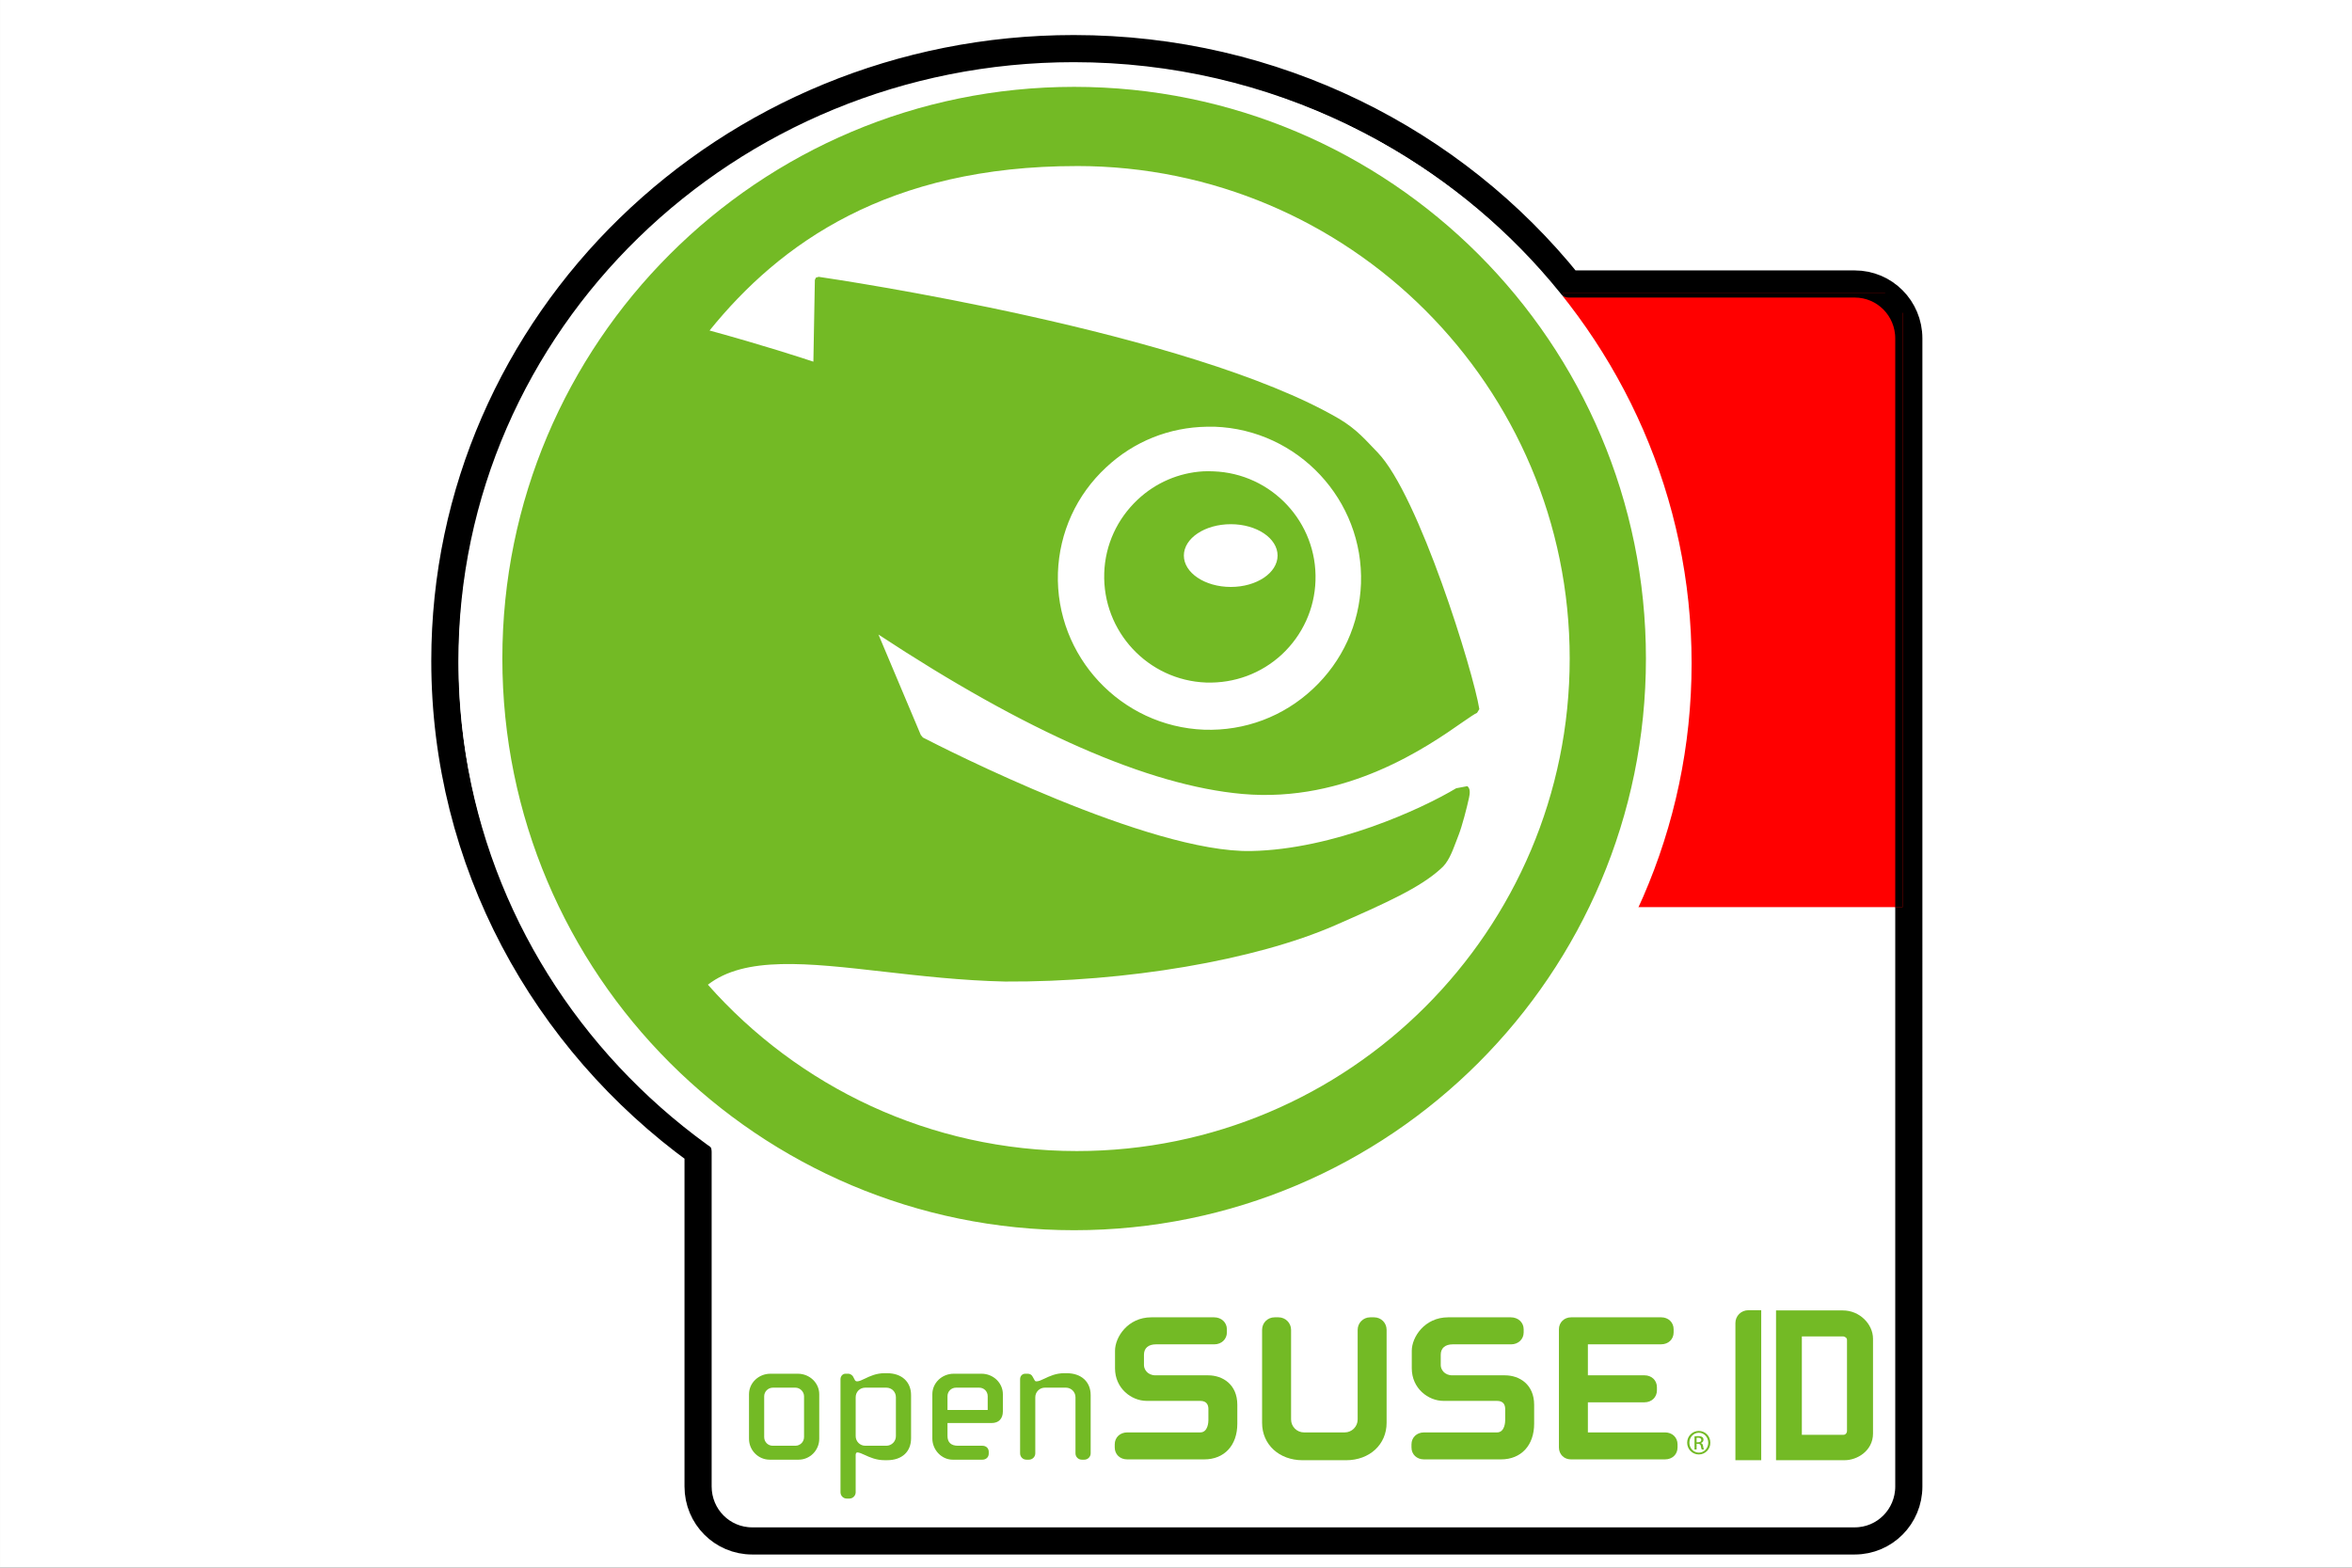 <?xml version="1.0" encoding="UTF-8" standalone="no"?>
<!-- Created with Inkscape (http://www.inkscape.org/) -->

<svg
   xmlns:dc="http://purl.org/dc/elements/1.1/"
   xmlns:cc="http://creativecommons.org/ns#"
   xmlns:rdf="http://www.w3.org/1999/02/22-rdf-syntax-ns#"
   xmlns:svg="http://www.w3.org/2000/svg"
   xmlns="http://www.w3.org/2000/svg"
   xmlns:sodipodi="http://sodipodi.sourceforge.net/DTD/sodipodi-0.dtd"
   xmlns:inkscape="http://www.inkscape.org/namespaces/inkscape"
   width="300"
   height="200"
   viewBox="0 0 79.375 52.917"
   version="1.1"
   id="svg8"
   inkscape:version="0.92.2 5c3e80d, 2017-08-06"
   sodipodi:docname="openSUSE-ID.svg">
  <rect x="0" y="0" width="79.375" height="52.917" fill="#333333" stroke="none"/>
  <defs
     id="defs2">
    <clipPath
       clipPathUnits="userSpaceOnUse"
       id="clipPath1492">
      <rect
         style="fill:#ff0000;fill-opacity:0.962;stroke:none;stroke-width:1.371;stroke-linecap:butt;stroke-linejoin:round;stroke-miterlimit:4;stroke-dasharray:none;stroke-opacity:1"
         id="rect1494"
         width="31"
         height="56"
         x="110"
         y="932.362" />
    </clipPath>
  </defs>
  <sodipodi:namedview
     id="base"
     pagecolor="#ffffff"
     bordercolor="#666666"
     borderopacity="1.0"
     inkscape:pageopacity="0.0"
     inkscape:pageshadow="2"
     inkscape:zoom="1.4"
     inkscape:cx="-2.8571429"
     inkscape:cy="142.60153"
     inkscape:document-units="px"
     inkscape:current-layer="layer1"
     showgrid="false"
     units="px"
     inkscape:window-width="1600"
     inkscape:window-height="835"
     inkscape:window-x="0"
     inkscape:window-y="33"
     inkscape:window-maximized="1" />
  <g
     inkscape:label="Layer 1"
     inkscape:groupmode="layer"
     id="layer1"
     transform="translate(0,-244.083)">
    <rect
       style="fill:#ffffff;fill-opacity:0.997;stroke:none;stroke-width:0.07;stroke-linecap:butt;stroke-linejoin:round;stroke-miterlimit:4;stroke-dasharray:none;stroke-opacity:1"
       id="rect4504"
       width="79.375"
       height="52.917"
       x="-2.8421709e-14"
       y="244.083" />
    <g
       transform="matrix(0.37,0,0,0.37,12.04,-90.991)"
       style="display:inline"
       id="g1481">
      <path
         style="fill:#ffffff;fill-opacity:0.997;stroke:#000000;stroke-width:2.476;stroke-linecap:butt;stroke-linejoin:round;stroke-miterlimit:4;stroke-dasharray:none;stroke-opacity:1"
         d="m 65.394,910.04 c -31.677,0 -57.36,25.005 -57.36,55.852 0,18.339 9.078,34.614 23.097,44.797 v 30.526 c 0,2.752 2.201,4.968 4.936,4.968 H 136.628 c 2.734,0 4.936,-2.216 4.936,-4.968 V 936.481 c 0,-2.752 -2.201,-4.968 -4.936,-4.968 H 110.582 C 100.082,918.448 83.751,910.04 65.394,910.04 Z"
         id="path1486"
         inkscape:connector-curvature="0" />
      <path
         clip-path="url(#clipPath1492)"
         inkscape:connector-curvature="0"
         id="rect1438"
         d="m 65.394,910.04 c -31.677,0 -57.36,25.005 -57.36,55.852 0,18.339 9.078,34.614 23.097,44.797 v 30.526 c 0,2.752 2.201,4.968 4.936,4.968 H 136.628 c 2.734,0 4.936,-2.216 4.936,-4.968 V 936.481 c 0,-2.752 -2.201,-4.968 -4.936,-4.968 H 110.582 C 100.082,918.448 83.751,910.04 65.394,910.04 Z"
         style="fill:#ff0000;fill-opacity:0.997;stroke:#000000;stroke-width:2.476;stroke-linecap:butt;stroke-linejoin:round;stroke-miterlimit:4;stroke-dasharray:none;stroke-opacity:1" />
      <g
         transform="matrix(0.274,0,0,0.274,-20.379,930.912)"
         id="g6204">
        <path
           d="m 338.854,346.247 c -7.784,0 -12.065,6.58 -12.065,11.13 v 5.84 c 0,6.7 5.474,10.851 10.55,10.851 h 17.819 c 2.245,0 2.715,1.47 2.715,2.71 v 3.769 c 0,0.4 -0.081,4.02 -2.715,4.02 H 330.855 c -2.415,0 -4.16,1.68 -4.16,3.98 v 1.042 c 0,2.291 1.745,3.96 4.16,3.96 h 25.624 c 6.698,0 11.02,-4.66 11.02,-11.879 v -6.302 c 0,-6.779 -4.87,-9.809 -9.706,-9.809 h -17.533 c -2.639,0 -3.836,-1.98 -3.836,-3.38 v -3.48 c 0,-2.191 1.464,-3.46 4.025,-3.46 h 19.408 c 2.38,0 4.171,-1.71 4.171,-3.971 v -1.04 c 0,-2.269 -1.821,-3.981 -4.251,-3.981 z"
           id="path7"
           style="fill:#73ba25;fill-opacity:1"
           inkscape:connector-curvature="0" />
        <path
           d="m 411.716,346.247 c -2.301,0 -4.155,1.87 -4.155,4.171 v 29.838 c 0,2.391 -1.95,4.311 -4.311,4.311 h -13.545 c -2.369,0 -4.309,-1.92 -4.309,-4.311 V 350.418 c 0,-2.301 -1.87,-4.171 -4.169,-4.171 h -1.31 c -2.334,0 -4.171,1.842 -4.171,4.171 v 30.968 c 0,7.21 5.674,12.44 13.489,12.44 h 14.485 c 7.805,0 13.475,-5.228 13.475,-12.44 V 350.418 c 0,-2.329 -1.829,-4.171 -4.16,-4.171 z"
           id="path9"
           style="fill:#73ba25;fill-opacity:1"
           inkscape:connector-curvature="0" />
        <path
           d="m 437.649,346.247 c -7.78,0 -12.074,6.58 -12.074,11.13 v 5.84 c 0,6.7 5.484,10.851 10.563,10.851 h 17.814 c 2.248,0 2.72,1.47 2.72,2.71 v 3.769 c 0,0.4 -0.081,4.02 -2.72,4.02 h -24.314 c -2.405,0 -4.16,1.68 -4.16,3.98 v 1.042 c 0,2.291 1.756,3.96 4.16,3.96 h 25.633 c 6.7,0 11.041,-4.66 11.041,-11.879 v -6.302 c 0,-6.779 -4.885,-9.809 -9.72,-9.809 h -17.533 c -2.647,0 -3.839,-1.98 -3.839,-3.38 v -3.48 c 0,-2.191 1.464,-3.46 4.025,-3.46 h 19.419 c 2.375,0 4.158,-1.71 4.158,-3.971 v -1.04 c 0,-2.269 -1.819,-3.981 -4.26,-3.981 z"
           id="path11"
           style="fill:#73ba25;fill-opacity:1"
           inkscape:connector-curvature="0" />
        <path
           d="m 478.614,346.247 c -2.31,0 -4.055,1.712 -4.055,3.981 v 39.358 c 0,2.259 1.705,3.96 3.964,3.96 h 31.364 c 2.415,0 4.16,-1.67 4.16,-3.96 v -1.042 c 0,-2.299 -1.745,-3.979 -4.16,-3.979 0,0 -24.533,0 -25.687,0 0,-1.021 0,-9.011 0,-10.02 1.143,0 18.822,0 18.822,0 2.41,0 4.16,-1.691 4.16,-3.981 v -1.04 c 0,-2.301 -1.75,-3.971 -4.16,-3.971 0,0 -17.679,0 -18.822,0 0,-1.03 0,-9.29 0,-10.32 1.143,0 24.382,0 24.382,0 2.406,0 4.16,-1.659 4.16,-3.971 v -1.04 c 0,-2.301 -1.754,-3.981 -4.16,-3.981 h -29.968 z"
           id="path13"
           style="fill:#73ba25;fill-opacity:1"
           inkscape:connector-curvature="0" />
        <g
           id="g15"
           style="fill:#73ba25;fill-opacity:1"
           transform="matrix(1.754,0,0,1.754,-649.584,-344.237)">
          <path
             d="m 491.254,404.369 c -2.241,0 -4.065,1.744 -4.065,3.894 v 8.461 c 0,2.184 1.765,3.963 3.929,3.963 h 5.473 c 2.164,0 3.929,-1.779 3.929,-3.963 v -8.461 c 0,-2.149 -1.825,-3.894 -4.065,-3.894 z m -1.184,12.019 v -7.726 c 0,-0.906 0.744,-1.647 1.654,-1.647 h 4.264 c 0.89,0 1.648,0.758 1.648,1.647 v 7.726 c 0,0.912 -0.738,1.653 -1.648,1.653 h -4.296 c -0.912,0 -1.622,-0.725 -1.622,-1.653 z"
             id="path17"
             style="fill:#73ba25;fill-opacity:1"
             inkscape:connector-curvature="0" />
          <path
             d="m 512.91,404.271 c -1.578,0 -2.768,0.564 -3.723,1.026 -0.582,0.279 -1.086,0.52 -1.477,0.52 -0.177,0 -0.328,-0.08 -0.408,-0.211 l -0.364,-0.696 c -0.091,-0.183 -0.456,-0.541 -0.907,-0.541 h -0.541 c -0.52,0 -0.936,0.467 -0.936,1.037 v 21.461 c 0,0.673 0.531,1.203 1.203,1.203 h 0.468 c 0.667,0 1.209,-0.536 1.209,-1.203 v -7.121 c 0,-0.211 0.137,-0.439 0.276,-0.439 0.391,0 0.895,0.229 1.477,0.496 0.955,0.439 2.145,0.98 3.723,0.98 h 0.505 c 2.794,0 4.532,-1.597 4.532,-4.162 v -8.192 c 0,-2.526 -1.775,-4.157 -4.532,-4.157 h -0.505 z m -5.475,11.952 v -7.39 c 0,-1.021 0.798,-1.818 1.818,-1.818 h 3.997 c 1.021,0 1.818,0.798 1.818,1.818 v 7.39 c 0,1.003 -0.818,1.818 -1.818,1.818 h -3.997 c -1.001,0 -1.818,-0.815 -1.818,-1.818 z"
             id="path19"
             style="fill:#73ba25;fill-opacity:1"
             inkscape:connector-curvature="0" />
          <path
             d="m 526.044,404.369 c -2.241,0 -4.06,1.744 -4.06,3.894 v 8.398 c 0,2.178 1.768,4.025 3.854,4.025 h 5.647 c 0.698,0 1.203,-0.484 1.203,-1.141 v -0.37 c 0,-0.661 -0.505,-1.135 -1.203,-1.135 h -4.639 c -1.3,0 -1.986,-0.639 -1.986,-1.854 0,0 0,-2.115 0,-2.457 0.379,0 8.369,0 8.369,0 1.346,0 2.142,-0.821 2.142,-2.212 v -3.256 c 0,-2.149 -1.822,-3.894 -4.054,-3.894 h -5.273 z m -1.183,4.265 c 0,-0.907 0.713,-1.619 1.621,-1.619 h 4.396 c 0.906,0 1.613,0.712 1.613,1.619 0,0 0,2.28 0,2.622 -0.364,0 -7.258,0 -7.631,0 10e-4,-0.342 10e-4,-2.622 10e-4,-2.622 z"
             id="path21"
             style="fill:#73ba25;fill-opacity:1"
             inkscape:connector-curvature="0" />
          <path
             d="m 546.997,404.271 c -1.573,0 -2.76,0.564 -3.718,1.021 -0.596,0.28 -1.105,0.525 -1.521,0.525 -0.183,0 -0.257,-0.023 -0.399,-0.269 l -0.331,-0.604 c -0.19,-0.382 -0.513,-0.575 -0.949,-0.575 h -0.465 c -0.562,0 -0.972,0.438 -0.972,1.037 v 14.077 c 0,0.667 0.527,1.203 1.206,1.203 h 0.465 c 0.667,0 1.211,-0.542 1.211,-1.203 v -10.65 c 0,-0.998 0.815,-1.818 1.813,-1.818 h 3.999 c 1.001,0 1.816,0.82 1.816,1.818 v 10.65 c 0,0.667 0.53,1.203 1.203,1.203 h 0.47 c 0.667,0 1.209,-0.542 1.209,-1.203 v -11.055 c 0,-2.526 -1.776,-4.157 -4.535,-4.157 z"
             id="path23"
             style="fill:#73ba25;fill-opacity:1"
             inkscape:connector-curvature="0" />
        </g>
        <g
           id="g25"
           style="fill:#73ba25;fill-opacity:1"
           transform="matrix(1.754,0,0,1.754,-649.584,-344.237)">
          <path
             d="m 667.456,415.229 c 1.218,0 2.188,0.99 2.188,2.229 0,1.257 -0.971,2.237 -2.198,2.237 -1.218,0 -2.208,-0.98 -2.208,-2.237 0,-1.238 0.99,-2.229 2.208,-2.229 z m -0.01,0.346 c -0.98,0 -1.782,0.842 -1.782,1.882 0,1.06 0.802,1.891 1.792,1.891 0.99,0.011 1.782,-0.831 1.782,-1.881 0,-1.05 -0.792,-1.892 -1.782,-1.892 z m -0.416,3.179 h -0.396 v -2.485 c 0.208,-0.03 0.406,-0.06 0.703,-0.06 0.377,0 0.624,0.079 0.772,0.188 0.149,0.108 0.229,0.276 0.229,0.515 0,0.326 -0.218,0.524 -0.485,0.604 v 0.021 c 0.218,0.039 0.366,0.237 0.416,0.604 0.06,0.387 0.118,0.535 0.158,0.614 h -0.416 c -0.06,-0.079 -0.119,-0.307 -0.168,-0.634 -0.06,-0.316 -0.218,-0.436 -0.535,-0.436 h -0.277 v 1.069 z m 0,-1.377 h 0.287 c 0.327,0 0.604,-0.118 0.604,-0.426 0,-0.218 -0.158,-0.436 -0.604,-0.436 -0.129,0 -0.218,0.01 -0.287,0.021 z"
             id="path27"
             style="fill:#73ba25;fill-opacity:1"
             inkscape:connector-curvature="0" />
        </g>
      </g>
      <path
         inkscape:connector-curvature="0"
         id="path1467"
         d="M 65.526,911.379 C 34.476,911.379 9.3,935.885 9.3,966.116 c 0,30.231 25.176,54.738 56.226,54.738 31.05,0 56.226,-24.507 56.226,-54.738 0,-30.231 -25.175,-54.738 -56.226,-54.738 z"
         style="font-size:20.488px;font-family:TrebuchetMS-Bold;display:inline;fill:#ffffff;fill-opacity:1;fill-rule:evenodd;stroke:none;stroke-width:0.925" />
      <g
         style="fill:#73ba25"
         transform="matrix(0.87,0,0,0.87,-111.164,148.983)"
         id="layer1-4"
         inkscape:label="Layer 1">
        <path
           id="path2445-3"
           d="m 202.984,878.789 c -33.105,0 -59.947,26.839 -59.947,59.947 0,33.109 26.842,59.947 59.947,59.947 33.106,0 59.947,-26.839 59.947,-59.947 0,-33.109 -26.842,-59.947 -59.947,-59.947 z m 0.287,8.302 c 28.525,0 51.667,23.124 51.667,51.645 0,28.525 -23.146,51.645 -51.667,51.645 -15.402,0 -29.223,-6.75 -38.684,-17.443 3.89,-3.019 10.399,-2.283 18.415,-1.369 3.841,0.437 8.22,0.937 12.74,1.038 12.627,0.073 26.214,-2.231 34.599,-5.895 5.421,-2.378 8.892,-3.943 11.062,-5.917 0.782,-0.642 1.193,-1.714 1.612,-2.826 l 0.287,-0.751 c 0.351,-0.898 0.856,-2.832 1.082,-3.886 0.101,-0.461 0.15,-0.958 -0.177,-1.214 l -1.17,0.221 c -3.679,2.206 -12.872,6.409 -21.484,6.58 -10.671,0.223 -32.18,-10.743 -34.423,-11.901 l -0.221,-0.265 c -0.538,-1.284 -3.757,-8.925 -4.438,-10.532 15.482,10.195 28.317,15.838 38.154,16.715 10.937,0.972 19.469,-5 23.118,-7.551 0.712,-0.486 1.256,-0.867 1.479,-0.949 l 0.243,-0.397 c -0.605,-3.844 -6.343,-22.448 -10.665,-26.916 -1.198,-1.225 -2.15,-2.418 -4.085,-3.555 -15.641,-9.116 -52.777,-14.606 -54.516,-14.86 l -0.287,0.088 -0.11,0.243 c 0,0 -0.139,7.711 -0.155,8.567 -1.274,-0.422 -5.226,-1.715 -10.885,-3.268 7.385,-9.137 18.702,-17.245 38.508,-17.245 z m 13.645,27.335 c 0.264,-0.004 0.53,-0.009 0.795,0 8.761,0.315 15.645,7.694 15.346,16.45 -0.156,4.236 -1.942,8.149 -5.034,11.04 -3.102,2.906 -7.133,4.421 -11.393,4.284 -8.746,-0.327 -15.63,-7.706 -15.346,-16.45 0.15,-4.242 1.945,-8.18 5.056,-11.062 2.905,-2.725 6.623,-4.202 10.576,-4.261 z m -0.42,4.681 c -2.552,0.155 -4.96,1.191 -6.845,2.959 -2.148,2.017 -3.416,4.748 -3.511,7.706 -0.202,6.112 4.581,11.255 10.687,11.482 2.967,0.091 5.782,-0.948 7.949,-2.959 2.161,-2.026 3.419,-4.782 3.511,-7.728 0.205,-6.121 -4.6,-11.246 -10.709,-11.46 -0.37,-0.015 -0.717,-0.022 -1.082,0 z m 2.915,5.542 c 2.714,0 4.902,1.475 4.902,3.29 0,1.806 -2.188,3.29 -4.902,3.29 -2.723,0 -4.924,-1.487 -4.924,-3.29 0,-1.815 2.201,-3.29 4.924,-3.29 z"
           style="font-size:20.488px;font-family:TrebuchetMS-Bold;display:inline;fill:#73ba25;fill-opacity:1;fill-rule:evenodd;stroke:none"
           inkscape:connector-curvature="0" />
      </g>
      <g
         transform="matrix(0.465,0,0,0.465,71.754,535.909)"
         id="text6222"
         style="font-style:normal;font-weight:normal;font-size:40px;line-height:1.25;font-family:sans-serif;letter-spacing:0px;word-spacing:0px;fill:#73ba25;fill-opacity:1;stroke:#73ba25;stroke-width:1.504;stroke-miterlimit:4;stroke-dasharray:none;stroke-opacity:1"
         aria-label="ID">
        <path
           inkscape:connector-curvature="0"
           id="path1385"
           style="font-style:normal;font-variant:normal;font-weight:normal;font-stretch:normal;font-family:FifthLeg;-inkscape-font-specification:FifthLeg;fill:#73ba25;stroke:#73ba25;stroke-width:1.504;stroke-miterlimit:4;stroke-dasharray:none;stroke-opacity:1"
           d="m 118.665,1052.853 c -1.04,0 -1.8,0.8 -1.8,1.76 v 26.16 h 3.56 v -27.92 z" />
        <path
           inkscape:connector-curvature="0"
           id="path1387"
           style="font-style:normal;font-variant:normal;font-weight:normal;font-stretch:normal;font-family:FifthLeg;-inkscape-font-specification:FifthLeg;fill:#73ba25;stroke:#73ba25;stroke-width:1.504;stroke-miterlimit:4;stroke-dasharray:none;stroke-opacity:1"
           d="m 137.554,1080.773 c 2.08,0 4.8,-1.56 4.8,-4.48 v -18.6 c 0,-2.44 -2.28,-4.8 -5.16,-4.8 h -12.36 v 27.88 z m -0.24,-3.48 h -8.92 v -20.8 h 8.92 c 0.28,0 1.44,0.32 1.44,1.44 v 17.84 c 0,0.84 -0.64,1.52 -1.44,1.52 z" />
      </g>
    </g>
  </g>
</svg>
